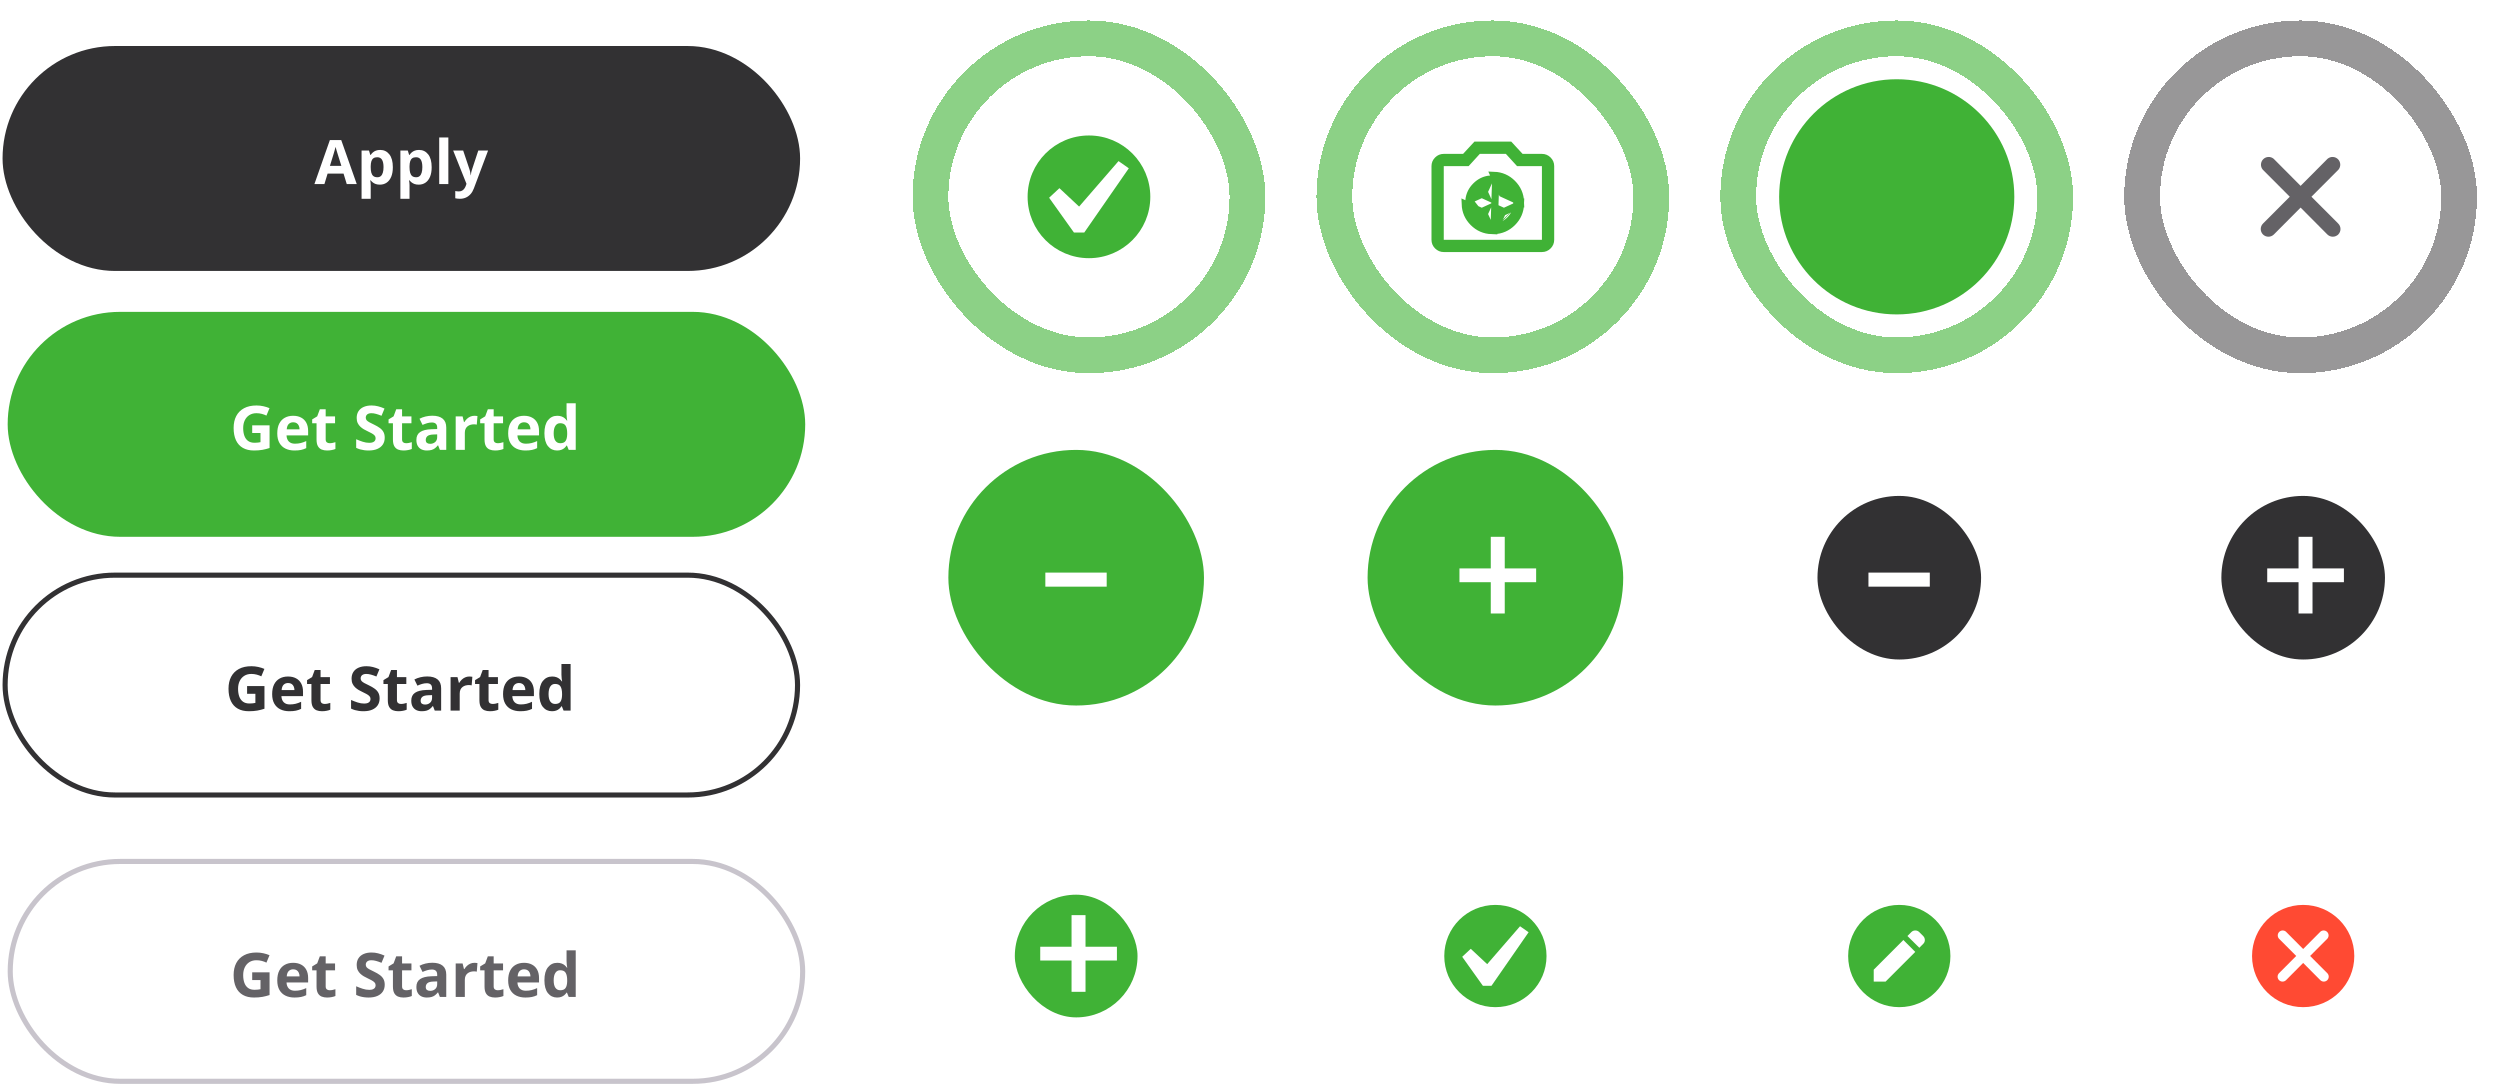 <svg width="489" height="212" viewBox="0 0 489 212" fill="none" xmlns="http://www.w3.org/2000/svg">
<g filter="url(#filter0_d_652_762)">
<rect x="185.5" y="9" width="55" height="55" rx="27.5" fill="white" shape-rendering="crispEdges"/>
<path d="M213 24.5C206.37 24.5 201 29.87 201 36.5C201 43.13 206.37 48.5 213 48.5C219.63 48.5 225 43.13 225 36.5C225 29.87 219.63 24.5 213 24.5ZM212.078 43.49H210.068L205.207 36.68L207.219 34.805L211.073 38.405L218.784 29.509L220.794 30.919L212.078 43.49Z" fill="#40B236"/>
<rect x="182" y="5.5" width="62" height="62" rx="31" stroke="#40B236" stroke-opacity="0.6" stroke-width="7" shape-rendering="crispEdges"/>
</g>
<rect x="185.5" y="162" width="50" height="50" rx="25" fill="white"/>
<rect x="198.5" y="175" width="24" height="24" rx="12" fill="#40B236"/>
<path d="M212.328 185.182H218.469V187.879H212.328V194H209.595V187.879H203.469V185.182H209.595V179H212.328V185.182Z" fill="white"/>
<rect x="267.5" y="162" width="50" height="50" rx="25" fill="white"/>
<path d="M292.5 177C286.975 177 282.5 181.475 282.5 187C282.5 192.525 286.975 197 292.5 197C298.025 197 302.5 192.525 302.5 187C302.5 181.475 298.025 177 292.5 177ZM291.731 192.825H290.056L286.006 187.15L287.682 185.588L290.894 188.588L297.32 181.174L298.995 182.349L291.731 192.825Z" fill="#40B236"/>
<rect x="346.5" y="162" width="50" height="50" rx="25" fill="white"/>
<path fill-rule="evenodd" clip-rule="evenodd" d="M371.5 197C377.023 197 381.5 192.523 381.5 187C381.5 181.477 377.023 177 371.5 177C365.977 177 361.5 181.477 361.5 187C361.5 192.523 365.977 197 371.5 197ZM373.093 183.082L375.419 185.384L376.198 184.603C376.408 184.393 376.509 184.14 376.499 183.843C376.49 183.546 376.381 183.292 376.171 183.082L375.405 182.315C375.196 182.105 374.938 182 374.633 182C374.327 182 374.069 182.105 373.859 182.315L373.093 183.082ZM368.825 192L374.625 186.192L372.3 183.863L366.5 189.671V192H368.825Z" fill="#40B236"/>
<rect x="425.5" y="162" width="50" height="50" rx="25" fill="white"/>
<path fill-rule="evenodd" clip-rule="evenodd" d="M450.5 197C456.023 197 460.5 192.523 460.5 187C460.5 181.477 456.023 177 450.5 177C444.977 177 440.5 181.477 440.5 187C440.5 192.523 444.977 197 450.5 197ZM455.221 190.356C455.4 190.537 455.5 190.782 455.5 191.037C455.5 191.292 455.4 191.536 455.221 191.718L455.217 191.722L455.213 191.726C455.032 191.901 454.789 192 454.536 192C454.283 192 454.041 191.901 453.86 191.726L453.853 191.719L450.5 188.35L447.141 191.726C446.959 191.901 446.717 192 446.464 192C446.211 192 445.968 191.901 445.787 191.726L445.783 191.722L445.779 191.718C445.6 191.536 445.5 191.292 445.5 191.037C445.5 190.782 445.6 190.537 445.779 190.356L445.781 190.354L449.142 186.987L445.763 183.602L445.747 183.582C445.595 183.396 445.518 183.161 445.53 182.921C445.541 182.681 445.641 182.454 445.811 182.284C445.981 182.114 446.208 182.013 446.448 182.001C446.688 181.989 446.924 182.068 447.109 182.22L447.129 182.237L450.5 185.624L453.871 182.237L453.891 182.22C454.076 182.068 454.312 181.989 454.552 182.001C454.793 182.013 455.02 182.114 455.189 182.284C455.359 182.454 455.459 182.681 455.471 182.921C455.482 183.161 455.405 183.396 455.253 183.582L455.237 183.602L451.858 186.987L455.221 190.356ZM454.217 182.616C454.274 182.569 454.341 182.537 454.413 182.522C454.341 182.537 454.274 182.569 454.217 182.616L450.5 186.351L450.5 186.351L454.217 182.616ZM446.174 182.646C446.252 182.568 446.356 182.521 446.465 182.514C446.355 182.521 446.252 182.568 446.174 182.646C446.094 182.726 446.047 182.833 446.042 182.946C446.036 183.059 446.073 183.17 446.144 183.258L449.867 186.987L446.144 190.716C446.06 190.802 446.013 190.917 446.013 191.037C446.013 191.157 446.06 191.272 446.144 191.358C446.23 191.441 446.345 191.487 446.464 191.487L446.464 191.487C446.345 191.487 446.23 191.441 446.144 191.358C446.06 191.272 446.013 191.157 446.013 191.037C446.013 190.917 446.06 190.802 446.144 190.716L449.867 186.987L446.144 183.257C446.073 183.17 446.036 183.059 446.042 182.946C446.047 182.833 446.095 182.726 446.174 182.646ZM454.217 191.358L450.5 187.623L450.5 187.623L454.217 191.358C454.303 191.441 454.417 191.487 454.536 191.487L454.536 191.487C454.417 191.487 454.302 191.441 454.217 191.358Z" fill="#FF4A33"/>
<rect x="355.5" y="97" width="32" height="32" rx="16" fill="#323133"/>
<path d="M365.469 114.75V112H377.469V114.75H365.469Z" fill="white"/>
<rect x="434.5" y="97" width="32" height="32" rx="16" fill="#323133"/>
<path d="M452.328 111.182H458.469V113.879H452.328V120H449.595V113.879H443.469V111.182H449.595V105H452.328V111.182Z" fill="white"/>
<g filter="url(#filter1_d_652_762)">
<rect x="264.5" y="9" width="55" height="55" rx="27.5" fill="white" shape-rendering="crispEdges"/>
<path d="M292.23 43.096C293.631 43.045 294.829 42.521 295.826 41.526C296.822 40.53 297.345 39.332 297.396 37.93L296.664 38.266M292.23 43.096L292.566 33.037M292.23 43.096L292.566 42.364M292.23 43.096L292.566 42.364M296.664 38.266C296.683 38.082 296.693 37.894 296.693 37.701V37.7C296.693 37.507 296.683 37.318 296.663 37.134M296.664 38.266C296.551 39.333 296.107 40.245 295.326 41.025C294.544 41.806 293.633 42.25 292.566 42.364M296.664 38.266L296.495 38.343L293.854 39.554M296.663 37.134L297.396 37.47C297.344 36.069 296.821 34.871 295.824 33.875C294.828 32.878 293.63 32.355 292.23 32.304L292.566 33.037M296.663 37.134L296.495 37.057L293.854 35.847L292.643 33.206L292.566 33.037M296.663 37.134C296.55 36.068 296.106 35.156 295.324 34.375C294.543 33.593 293.632 33.15 292.566 33.037M292.566 42.364L292.643 42.195L293.854 39.554M292.566 42.364C292.382 42.383 292.193 42.393 292 42.393H292C291.807 42.393 291.618 42.383 291.434 42.364M292.566 42.364L291.434 42.364M293.854 39.554L293.963 39.315L293.32 39.02L293.615 39.663L293.854 39.554ZM291.434 42.364L291.357 42.195L290.146 39.554M291.434 42.364L287.336 37.135M291.434 42.364C290.368 42.251 289.457 41.807 288.676 41.026C287.894 40.244 287.45 39.333 287.337 38.266M291.434 42.364L291.77 43.096C290.37 43.045 289.172 42.522 288.176 41.526C287.179 40.529 286.656 39.331 286.604 37.93L287.337 38.266M290.146 39.554L290.385 39.663L290.68 39.02L290.037 39.315L290.146 39.554ZM290.146 39.554L287.505 38.343L287.337 38.266M287.337 38.266C287.317 38.082 287.307 37.894 287.307 37.7V37.7C287.307 37.507 287.317 37.318 287.336 37.135M287.336 37.135L287.505 37.057L290.146 35.847M287.336 37.135C287.45 36.069 287.893 35.157 288.675 34.376C289.456 33.594 290.367 33.151 291.434 33.037L291.357 33.206L290.146 35.847M290.146 35.847L290.037 36.086L290.68 36.38L290.385 35.737L290.146 35.847ZM280.707 44.901V44.9V30.5C280.707 30.029 280.867 29.644 281.206 29.305C281.545 28.966 281.93 28.807 282.399 28.808H282.4H286.18H286.489L286.699 28.581L288.709 26.407H295.291L297.301 28.581L297.511 28.808H297.82H301.6C302.071 28.808 302.456 28.967 302.795 29.306C303.134 29.645 303.293 30.03 303.293 30.499V30.5V44.9C303.293 45.371 303.133 45.757 302.794 46.096C302.455 46.434 302.07 46.593 301.601 46.593H301.6H282.4C281.929 46.593 281.543 46.434 281.204 46.095C280.866 45.758 280.707 45.373 280.707 44.901ZM301.6 45.608H302.307V44.9V30.5V29.793H301.6H297.052L295.073 27.623L294.862 27.393H294.55H289.45H289.138L288.927 27.623L286.948 29.793H282.4H281.693V30.5V44.9V45.608H282.4H301.6Z" fill="#40B236" stroke="#40B236" stroke-width="1.415"/>
<rect x="261" y="5.5" width="62" height="62" rx="31" stroke="#40B236" stroke-opacity="0.6" stroke-width="7" shape-rendering="crispEdges"/>
</g>
<g filter="url(#filter2_d_652_762)">
<rect x="343.5" y="9" width="55" height="55" rx="27.5" fill="white" shape-rendering="crispEdges"/>
<circle cx="371" cy="36.5" r="23" fill="#40B236"/>
<rect x="340" y="5.5" width="62" height="62" rx="31" stroke="#40B236" stroke-opacity="0.6" stroke-width="7" shape-rendering="crispEdges"/>
</g>
<g filter="url(#filter3_d_652_762)">
<rect x="422.5" y="9" width="55" height="55" rx="27.5" fill="white" shape-rendering="crispEdges"/>
<path d="M457.08 42.016L457.078 42.015L451.553 36.48L457.078 30.944L457.092 30.93L457.105 30.915C457.279 30.702 457.368 30.431 457.354 30.156C457.341 29.881 457.226 29.621 457.032 29.426C456.837 29.231 456.577 29.115 456.302 29.101C456.027 29.088 455.756 29.177 455.544 29.353L455.528 29.365L455.514 29.379L450 34.921L444.486 29.379L444.472 29.365L444.456 29.353C444.244 29.177 443.973 29.088 443.698 29.101C443.423 29.115 443.163 29.231 442.968 29.426C442.774 29.621 442.659 29.881 442.646 30.156C442.632 30.431 442.721 30.702 442.895 30.915L442.908 30.93L442.922 30.944L448.447 36.48L442.922 42.015L442.922 42.015L442.92 42.016C442.715 42.224 442.6 42.505 442.6 42.798C442.6 43.09 442.715 43.371 442.92 43.579L442.92 43.579L442.927 43.585C443.135 43.787 443.413 43.9 443.704 43.9C443.994 43.9 444.272 43.787 444.481 43.585L444.481 43.585L444.486 43.58L450 38.038L455.514 43.58L455.514 43.58L455.519 43.585C455.728 43.787 456.006 43.9 456.296 43.9C456.587 43.9 456.865 43.787 457.073 43.585L457.074 43.585L457.08 43.579C457.285 43.371 457.4 43.09 457.4 42.798C457.4 42.505 457.285 42.224 457.08 42.016Z" fill="#646266" stroke="#646266" stroke-width="0.8"/>
<rect x="419" y="5.5" width="62" height="62" rx="31" stroke="#323133" stroke-opacity="0.5" stroke-width="7" shape-rendering="crispEdges"/>
</g>
<rect x="185.5" y="88" width="50" height="50" rx="25" fill="#40B236"/>
<path d="M204.469 114.75V112H216.469V114.75H204.469Z" fill="white"/>
<rect x="267.5" y="88" width="50" height="50" rx="25" fill="#40B236"/>
<path d="M294.328 111.182H300.469V113.879H294.328V120H291.595V113.879H285.469V111.182H291.595V105H294.328V111.182Z" fill="white"/>
<rect x="0.5" y="9" width="156" height="44" rx="22" fill="#323133"/>
<path d="M67.822 36L67.201 33.961H64.078L63.457 36H61.5L64.523 27.398H66.744L69.779 36H67.822ZM66.768 32.438L66.147 30.445C66.107 30.312 66.055 30.143 65.988 29.936C65.926 29.725 65.861 29.512 65.795 29.297C65.732 29.078 65.682 28.889 65.643 28.729C65.603 28.889 65.549 29.088 65.478 29.326C65.412 29.561 65.348 29.783 65.285 29.994C65.223 30.205 65.178 30.355 65.15 30.445L64.535 32.438H66.768ZM74.367 29.326C75.106 29.326 75.701 29.613 76.154 30.188C76.611 30.762 76.84 31.604 76.84 32.713C76.84 33.455 76.732 34.08 76.518 34.588C76.303 35.092 76.006 35.473 75.627 35.73C75.248 35.988 74.812 36.117 74.32 36.117C74.004 36.117 73.732 36.078 73.506 36C73.279 35.918 73.086 35.815 72.926 35.69C72.766 35.56 72.627 35.424 72.51 35.279H72.416C72.447 35.435 72.471 35.596 72.486 35.76C72.502 35.924 72.51 36.084 72.51 36.24V38.883H70.723V29.449H72.176L72.428 30.299H72.51C72.627 30.123 72.769 29.961 72.938 29.812C73.106 29.664 73.307 29.547 73.541 29.461C73.779 29.371 74.055 29.326 74.367 29.326ZM73.793 30.756C73.481 30.756 73.232 30.82 73.049 30.949C72.865 31.078 72.731 31.271 72.644 31.529C72.562 31.787 72.518 32.113 72.51 32.508V32.701C72.51 33.123 72.549 33.48 72.627 33.773C72.709 34.066 72.844 34.289 73.031 34.441C73.223 34.594 73.484 34.67 73.816 34.67C74.09 34.67 74.314 34.594 74.49 34.441C74.666 34.289 74.797 34.066 74.883 33.773C74.973 33.477 75.018 33.115 75.018 32.69C75.018 32.049 74.918 31.566 74.719 31.242C74.519 30.918 74.211 30.756 73.793 30.756ZM81.961 29.326C82.699 29.326 83.295 29.613 83.748 30.188C84.205 30.762 84.434 31.604 84.434 32.713C84.434 33.455 84.326 34.08 84.111 34.588C83.897 35.092 83.6 35.473 83.221 35.73C82.842 35.988 82.406 36.117 81.914 36.117C81.598 36.117 81.326 36.078 81.1 36C80.873 35.918 80.68 35.815 80.519 35.69C80.359 35.56 80.221 35.424 80.103 35.279H80.01C80.041 35.435 80.064 35.596 80.08 35.76C80.096 35.924 80.103 36.084 80.103 36.24V38.883H78.316V29.449H79.769L80.022 30.299H80.103C80.221 30.123 80.363 29.961 80.531 29.812C80.699 29.664 80.9 29.547 81.135 29.461C81.373 29.371 81.648 29.326 81.961 29.326ZM81.387 30.756C81.074 30.756 80.826 30.82 80.643 30.949C80.459 31.078 80.324 31.271 80.238 31.529C80.156 31.787 80.111 32.113 80.103 32.508V32.701C80.103 33.123 80.143 33.48 80.221 33.773C80.303 34.066 80.438 34.289 80.625 34.441C80.816 34.594 81.078 34.67 81.41 34.67C81.684 34.67 81.908 34.594 82.084 34.441C82.26 34.289 82.391 34.066 82.477 33.773C82.566 33.477 82.611 33.115 82.611 32.69C82.611 32.049 82.512 31.566 82.312 31.242C82.113 30.918 81.805 30.756 81.387 30.756ZM87.697 36H85.91V26.883H87.697V36ZM88.641 29.449H90.598L91.834 33.135C91.873 33.252 91.906 33.371 91.934 33.492C91.961 33.613 91.984 33.738 92.004 33.867C92.023 33.996 92.039 34.131 92.051 34.272H92.086C92.109 34.06 92.141 33.863 92.18 33.68C92.223 33.496 92.275 33.315 92.338 33.135L93.551 29.449H95.467L92.695 36.838C92.527 37.291 92.309 37.668 92.039 37.969C91.769 38.273 91.459 38.502 91.107 38.654C90.76 38.807 90.377 38.883 89.959 38.883C89.756 38.883 89.58 38.871 89.432 38.848C89.283 38.828 89.156 38.807 89.051 38.783V37.365C89.133 37.385 89.236 37.402 89.361 37.418C89.486 37.434 89.617 37.441 89.754 37.441C90.004 37.441 90.219 37.389 90.398 37.283C90.578 37.178 90.728 37.035 90.85 36.855C90.971 36.68 91.066 36.486 91.137 36.275L91.242 35.953L88.641 29.449Z" fill="white"/>
<rect x="1.5" y="61" width="156" height="44" rx="22" fill="#40B236"/>
<path d="M49.33 83.189H52.728V87.631C52.279 87.779 51.812 87.898 51.328 87.988C50.844 88.074 50.295 88.117 49.682 88.117C48.83 88.117 48.107 87.949 47.514 87.613C46.92 87.277 46.469 86.781 46.16 86.125C45.852 85.469 45.697 84.662 45.697 83.705C45.697 82.807 45.869 82.029 46.213 81.373C46.56 80.717 47.066 80.209 47.73 79.85C48.398 79.49 49.213 79.311 50.174 79.311C50.627 79.311 51.074 79.359 51.516 79.457C51.957 79.555 52.357 79.682 52.717 79.838L52.113 81.291C51.852 81.158 51.553 81.047 51.217 80.957C50.881 80.867 50.529 80.822 50.162 80.822C49.635 80.822 49.176 80.943 48.785 81.186C48.398 81.428 48.098 81.768 47.883 82.205C47.672 82.639 47.566 83.15 47.566 83.74C47.566 84.299 47.643 84.795 47.795 85.228C47.947 85.658 48.188 85.996 48.516 86.242C48.844 86.484 49.272 86.606 49.799 86.606C50.057 86.606 50.273 86.594 50.449 86.57C50.629 86.543 50.797 86.516 50.953 86.488V84.701H49.33V83.189ZM57.334 81.326C57.94 81.326 58.461 81.443 58.898 81.678C59.336 81.908 59.674 82.244 59.912 82.686C60.15 83.127 60.27 83.666 60.27 84.303V85.17H56.045C56.065 85.674 56.215 86.07 56.496 86.359C56.781 86.644 57.176 86.787 57.68 86.787C58.098 86.787 58.48 86.744 58.828 86.658C59.176 86.572 59.533 86.443 59.9 86.272V87.654C59.576 87.814 59.236 87.932 58.881 88.006C58.529 88.08 58.102 88.117 57.598 88.117C56.941 88.117 56.359 87.996 55.852 87.754C55.348 87.512 54.951 87.143 54.662 86.647C54.377 86.15 54.234 85.525 54.234 84.772C54.234 84.006 54.363 83.369 54.621 82.861C54.883 82.35 55.246 81.967 55.711 81.713C56.176 81.455 56.717 81.326 57.334 81.326ZM57.346 82.598C56.998 82.598 56.709 82.709 56.478 82.932C56.252 83.154 56.121 83.504 56.086 83.981H58.594C58.59 83.715 58.541 83.478 58.447 83.272C58.357 83.064 58.221 82.9 58.037 82.779C57.857 82.658 57.627 82.598 57.346 82.598ZM64.482 86.693C64.678 86.693 64.867 86.674 65.051 86.635C65.238 86.596 65.424 86.547 65.607 86.488V87.818C65.416 87.904 65.178 87.975 64.893 88.029C64.611 88.088 64.303 88.117 63.967 88.117C63.576 88.117 63.225 88.055 62.912 87.93C62.603 87.801 62.359 87.58 62.18 87.268C62.004 86.951 61.916 86.512 61.916 85.949V82.791H61.06V82.035L62.045 81.438L62.56 80.055H63.703V81.449H65.537V82.791H63.703V85.949C63.703 86.199 63.773 86.387 63.914 86.512C64.059 86.633 64.248 86.693 64.482 86.693ZM75.252 85.621C75.252 86.129 75.129 86.57 74.883 86.945C74.637 87.32 74.277 87.609 73.805 87.812C73.336 88.016 72.766 88.117 72.094 88.117C71.797 88.117 71.506 88.098 71.221 88.059C70.939 88.019 70.668 87.963 70.406 87.889C70.148 87.811 69.902 87.715 69.668 87.602V85.914C70.074 86.094 70.496 86.256 70.934 86.4C71.371 86.545 71.805 86.617 72.234 86.617C72.531 86.617 72.769 86.578 72.949 86.5C73.133 86.422 73.266 86.314 73.348 86.178C73.43 86.041 73.471 85.885 73.471 85.709C73.471 85.494 73.398 85.311 73.254 85.158C73.109 85.006 72.91 84.863 72.656 84.731C72.406 84.598 72.123 84.455 71.807 84.303C71.607 84.209 71.391 84.096 71.156 83.963C70.922 83.826 70.699 83.66 70.488 83.465C70.277 83.269 70.103 83.033 69.967 82.756C69.834 82.475 69.768 82.139 69.768 81.748C69.768 81.236 69.885 80.799 70.119 80.436C70.353 80.072 70.688 79.795 71.121 79.603C71.559 79.408 72.074 79.311 72.668 79.311C73.113 79.311 73.537 79.363 73.939 79.469C74.346 79.57 74.769 79.719 75.211 79.914L74.625 81.326C74.231 81.166 73.877 81.043 73.564 80.957C73.252 80.867 72.934 80.822 72.609 80.822C72.383 80.822 72.189 80.859 72.029 80.934C71.869 81.004 71.748 81.106 71.666 81.238C71.584 81.367 71.543 81.518 71.543 81.689C71.543 81.893 71.602 82.064 71.719 82.205C71.84 82.342 72.019 82.475 72.258 82.603C72.5 82.732 72.801 82.883 73.16 83.055C73.598 83.262 73.971 83.478 74.279 83.705C74.592 83.928 74.832 84.191 75 84.496C75.168 84.797 75.252 85.172 75.252 85.621ZM79.424 86.693C79.619 86.693 79.809 86.674 79.992 86.635C80.18 86.596 80.365 86.547 80.549 86.488V87.818C80.357 87.904 80.119 87.975 79.834 88.029C79.553 88.088 79.244 88.117 78.908 88.117C78.518 88.117 78.166 88.055 77.853 87.93C77.545 87.801 77.301 87.58 77.121 87.268C76.945 86.951 76.857 86.512 76.857 85.949V82.791H76.002V82.035L76.986 81.438L77.502 80.055H78.644V81.449H80.478V82.791H78.644V85.949C78.644 86.199 78.715 86.387 78.856 86.512C79 86.633 79.189 86.693 79.424 86.693ZM84.562 81.314C85.441 81.314 86.115 81.506 86.584 81.889C87.053 82.272 87.287 82.853 87.287 83.635V88H86.039L85.693 87.109H85.647C85.459 87.344 85.268 87.535 85.072 87.684C84.877 87.832 84.652 87.941 84.398 88.012C84.144 88.082 83.836 88.117 83.473 88.117C83.086 88.117 82.738 88.043 82.43 87.894C82.125 87.746 81.885 87.519 81.709 87.215C81.533 86.906 81.445 86.516 81.445 86.043C81.445 85.348 81.689 84.836 82.178 84.508C82.666 84.176 83.398 83.992 84.375 83.957L85.512 83.922V83.635C85.512 83.291 85.422 83.039 85.242 82.879C85.062 82.719 84.812 82.639 84.492 82.639C84.176 82.639 83.865 82.684 83.561 82.773C83.256 82.863 82.951 82.977 82.647 83.113L82.055 81.906C82.402 81.723 82.791 81.578 83.221 81.473C83.654 81.367 84.102 81.314 84.562 81.314ZM85.512 84.965L84.82 84.988C84.242 85.004 83.84 85.107 83.613 85.299C83.391 85.49 83.279 85.742 83.279 86.055C83.279 86.328 83.359 86.523 83.519 86.641C83.68 86.754 83.889 86.811 84.147 86.811C84.529 86.811 84.852 86.697 85.113 86.471C85.379 86.244 85.512 85.922 85.512 85.504V84.965ZM92.789 81.326C92.879 81.326 92.982 81.332 93.1 81.344C93.221 81.352 93.318 81.363 93.393 81.379L93.258 83.055C93.199 83.035 93.115 83.022 93.006 83.014C92.9 83.002 92.809 82.996 92.731 82.996C92.5 82.996 92.275 83.025 92.057 83.084C91.842 83.143 91.648 83.238 91.477 83.371C91.305 83.5 91.168 83.672 91.066 83.887C90.969 84.098 90.92 84.357 90.92 84.666V88H89.133V81.449H90.486L90.75 82.551H90.838C90.967 82.328 91.127 82.125 91.318 81.941C91.514 81.754 91.734 81.606 91.981 81.496C92.231 81.383 92.5 81.326 92.789 81.326ZM97.342 86.693C97.537 86.693 97.727 86.674 97.91 86.635C98.098 86.596 98.283 86.547 98.467 86.488V87.818C98.275 87.904 98.037 87.975 97.752 88.029C97.471 88.088 97.162 88.117 96.826 88.117C96.436 88.117 96.084 88.055 95.772 87.93C95.463 87.801 95.219 87.58 95.039 87.268C94.863 86.951 94.775 86.512 94.775 85.949V82.791H93.92V82.035L94.904 81.438L95.42 80.055H96.562V81.449H98.397V82.791H96.562V85.949C96.562 86.199 96.633 86.387 96.773 86.512C96.918 86.633 97.107 86.693 97.342 86.693ZM102.498 81.326C103.104 81.326 103.625 81.443 104.062 81.678C104.5 81.908 104.838 82.244 105.076 82.686C105.314 83.127 105.434 83.666 105.434 84.303V85.17H101.209C101.229 85.674 101.379 86.07 101.66 86.359C101.945 86.644 102.34 86.787 102.844 86.787C103.262 86.787 103.645 86.744 103.992 86.658C104.34 86.572 104.697 86.443 105.064 86.272V87.654C104.74 87.814 104.4 87.932 104.045 88.006C103.693 88.08 103.266 88.117 102.762 88.117C102.105 88.117 101.523 87.996 101.016 87.754C100.512 87.512 100.115 87.143 99.826 86.647C99.541 86.15 99.398 85.525 99.398 84.772C99.398 84.006 99.527 83.369 99.785 82.861C100.047 82.35 100.41 81.967 100.875 81.713C101.34 81.455 101.881 81.326 102.498 81.326ZM102.51 82.598C102.162 82.598 101.873 82.709 101.643 82.932C101.416 83.154 101.285 83.504 101.25 83.981H103.758C103.754 83.715 103.705 83.478 103.611 83.272C103.521 83.064 103.385 82.9 103.201 82.779C103.021 82.658 102.791 82.598 102.51 82.598ZM108.961 88.117C108.23 88.117 107.635 87.832 107.174 87.262C106.717 86.688 106.488 85.846 106.488 84.736C106.488 83.615 106.721 82.768 107.186 82.193C107.65 81.615 108.258 81.326 109.008 81.326C109.32 81.326 109.596 81.369 109.834 81.455C110.072 81.541 110.277 81.656 110.449 81.801C110.625 81.945 110.773 82.107 110.895 82.287H110.953C110.93 82.162 110.9 81.978 110.865 81.736C110.834 81.49 110.818 81.238 110.818 80.981V78.883H112.611V88H111.24L110.895 87.15H110.818C110.705 87.33 110.562 87.494 110.391 87.643C110.223 87.787 110.021 87.902 109.787 87.988C109.553 88.074 109.277 88.117 108.961 88.117ZM109.588 86.693C110.076 86.693 110.42 86.549 110.619 86.26C110.822 85.967 110.93 85.527 110.941 84.941V84.748C110.941 84.111 110.844 83.625 110.648 83.289C110.453 82.949 110.09 82.779 109.559 82.779C109.164 82.779 108.855 82.949 108.633 83.289C108.41 83.629 108.299 84.119 108.299 84.76C108.299 85.4 108.41 85.883 108.633 86.207C108.859 86.531 109.178 86.693 109.588 86.693Z" fill="white"/>
<rect x="1" y="112.5" width="155" height="43" rx="21.5" fill="white"/>
<path d="M48.33 134.189H51.728V138.631C51.279 138.779 50.812 138.898 50.328 138.988C49.844 139.074 49.295 139.117 48.682 139.117C47.83 139.117 47.107 138.949 46.514 138.613C45.92 138.277 45.469 137.781 45.16 137.125C44.852 136.469 44.697 135.662 44.697 134.705C44.697 133.807 44.869 133.029 45.213 132.373C45.56 131.717 46.066 131.209 46.73 130.85C47.398 130.49 48.213 130.311 49.174 130.311C49.627 130.311 50.074 130.359 50.516 130.457C50.957 130.555 51.357 130.682 51.717 130.838L51.113 132.291C50.852 132.158 50.553 132.047 50.217 131.957C49.881 131.867 49.529 131.822 49.162 131.822C48.635 131.822 48.176 131.943 47.785 132.186C47.398 132.428 47.098 132.768 46.883 133.205C46.672 133.639 46.566 134.15 46.566 134.74C46.566 135.299 46.643 135.795 46.795 136.229C46.947 136.658 47.188 136.996 47.516 137.242C47.844 137.484 48.272 137.605 48.799 137.605C49.057 137.605 49.273 137.594 49.449 137.57C49.629 137.543 49.797 137.516 49.953 137.488V135.701H48.33V134.189ZM56.334 132.326C56.94 132.326 57.461 132.443 57.898 132.678C58.336 132.908 58.674 133.244 58.912 133.686C59.15 134.127 59.27 134.666 59.27 135.303V136.17H55.045C55.065 136.674 55.215 137.07 55.496 137.359C55.781 137.645 56.176 137.787 56.68 137.787C57.098 137.787 57.48 137.744 57.828 137.658C58.176 137.572 58.533 137.443 58.9 137.271V138.654C58.576 138.814 58.236 138.932 57.881 139.006C57.529 139.08 57.102 139.117 56.598 139.117C55.941 139.117 55.359 138.996 54.852 138.754C54.348 138.512 53.951 138.143 53.662 137.646C53.377 137.15 53.234 136.525 53.234 135.771C53.234 135.006 53.363 134.369 53.621 133.861C53.883 133.35 54.246 132.967 54.711 132.713C55.176 132.455 55.717 132.326 56.334 132.326ZM56.346 133.598C55.998 133.598 55.709 133.709 55.478 133.932C55.252 134.154 55.121 134.504 55.086 134.98H57.594C57.59 134.715 57.541 134.479 57.447 134.271C57.357 134.064 57.221 133.9 57.037 133.779C56.857 133.658 56.627 133.598 56.346 133.598ZM63.482 137.693C63.678 137.693 63.867 137.674 64.051 137.635C64.238 137.596 64.424 137.547 64.607 137.488V138.818C64.416 138.904 64.178 138.975 63.893 139.029C63.611 139.088 63.303 139.117 62.967 139.117C62.576 139.117 62.225 139.055 61.912 138.93C61.603 138.801 61.359 138.58 61.18 138.268C61.004 137.951 60.916 137.512 60.916 136.949V133.791H60.06V133.035L61.045 132.438L61.56 131.055H62.703V132.449H64.537V133.791H62.703V136.949C62.703 137.199 62.773 137.387 62.914 137.512C63.059 137.633 63.248 137.693 63.482 137.693ZM74.252 136.621C74.252 137.129 74.129 137.57 73.883 137.945C73.637 138.32 73.277 138.609 72.805 138.812C72.336 139.016 71.766 139.117 71.094 139.117C70.797 139.117 70.506 139.098 70.221 139.059C69.939 139.02 69.668 138.963 69.406 138.889C69.148 138.811 68.902 138.715 68.668 138.602V136.914C69.074 137.094 69.496 137.256 69.934 137.4C70.371 137.545 70.805 137.617 71.234 137.617C71.531 137.617 71.769 137.578 71.949 137.5C72.133 137.422 72.266 137.314 72.348 137.178C72.43 137.041 72.471 136.885 72.471 136.709C72.471 136.494 72.398 136.311 72.254 136.158C72.109 136.006 71.91 135.863 71.656 135.73C71.406 135.598 71.123 135.455 70.807 135.303C70.607 135.209 70.391 135.096 70.156 134.963C69.922 134.826 69.699 134.66 69.488 134.465C69.277 134.27 69.103 134.033 68.967 133.756C68.834 133.475 68.768 133.139 68.768 132.748C68.768 132.236 68.885 131.799 69.119 131.436C69.353 131.072 69.688 130.795 70.121 130.604C70.559 130.408 71.074 130.311 71.668 130.311C72.113 130.311 72.537 130.363 72.939 130.469C73.346 130.57 73.769 130.719 74.211 130.914L73.625 132.326C73.231 132.166 72.877 132.043 72.564 131.957C72.252 131.867 71.934 131.822 71.609 131.822C71.383 131.822 71.189 131.859 71.029 131.934C70.869 132.004 70.748 132.105 70.666 132.238C70.584 132.367 70.543 132.518 70.543 132.689C70.543 132.893 70.602 133.064 70.719 133.205C70.84 133.342 71.019 133.475 71.258 133.604C71.5 133.732 71.801 133.883 72.16 134.055C72.598 134.262 72.971 134.479 73.279 134.705C73.592 134.928 73.832 135.191 74 135.496C74.168 135.797 74.252 136.172 74.252 136.621ZM78.424 137.693C78.619 137.693 78.809 137.674 78.992 137.635C79.18 137.596 79.365 137.547 79.549 137.488V138.818C79.357 138.904 79.119 138.975 78.834 139.029C78.553 139.088 78.244 139.117 77.908 139.117C77.518 139.117 77.166 139.055 76.853 138.93C76.545 138.801 76.301 138.58 76.121 138.268C75.945 137.951 75.857 137.512 75.857 136.949V133.791H75.002V133.035L75.986 132.438L76.502 131.055H77.644V132.449H79.478V133.791H77.644V136.949C77.644 137.199 77.715 137.387 77.856 137.512C78 137.633 78.189 137.693 78.424 137.693ZM83.562 132.314C84.441 132.314 85.115 132.506 85.584 132.889C86.053 133.271 86.287 133.854 86.287 134.635V139H85.039L84.693 138.109H84.647C84.459 138.344 84.268 138.535 84.072 138.684C83.877 138.832 83.652 138.941 83.398 139.012C83.144 139.082 82.836 139.117 82.473 139.117C82.086 139.117 81.738 139.043 81.43 138.895C81.125 138.746 80.885 138.52 80.709 138.215C80.533 137.906 80.445 137.516 80.445 137.043C80.445 136.348 80.689 135.836 81.178 135.508C81.666 135.176 82.398 134.992 83.375 134.957L84.512 134.922V134.635C84.512 134.291 84.422 134.039 84.242 133.879C84.062 133.719 83.812 133.639 83.492 133.639C83.176 133.639 82.865 133.684 82.561 133.773C82.256 133.863 81.951 133.977 81.647 134.113L81.055 132.906C81.402 132.723 81.791 132.578 82.221 132.473C82.654 132.367 83.102 132.314 83.562 132.314ZM84.512 135.965L83.82 135.988C83.242 136.004 82.84 136.107 82.613 136.299C82.391 136.49 82.279 136.742 82.279 137.055C82.279 137.328 82.359 137.523 82.519 137.641C82.68 137.754 82.889 137.811 83.147 137.811C83.529 137.811 83.852 137.697 84.113 137.471C84.379 137.244 84.512 136.922 84.512 136.504V135.965ZM91.789 132.326C91.879 132.326 91.982 132.332 92.1 132.344C92.221 132.352 92.318 132.363 92.393 132.379L92.258 134.055C92.199 134.035 92.115 134.021 92.006 134.014C91.9 134.002 91.809 133.996 91.731 133.996C91.5 133.996 91.275 134.025 91.057 134.084C90.842 134.143 90.648 134.238 90.477 134.371C90.305 134.5 90.168 134.672 90.066 134.887C89.969 135.098 89.92 135.357 89.92 135.666V139H88.133V132.449H89.486L89.75 133.551H89.838C89.967 133.328 90.127 133.125 90.318 132.941C90.514 132.754 90.734 132.605 90.981 132.496C91.231 132.383 91.5 132.326 91.789 132.326ZM96.342 137.693C96.537 137.693 96.727 137.674 96.91 137.635C97.098 137.596 97.283 137.547 97.467 137.488V138.818C97.275 138.904 97.037 138.975 96.752 139.029C96.471 139.088 96.162 139.117 95.826 139.117C95.436 139.117 95.084 139.055 94.772 138.93C94.463 138.801 94.219 138.58 94.039 138.268C93.863 137.951 93.775 137.512 93.775 136.949V133.791H92.92V133.035L93.904 132.438L94.42 131.055H95.562V132.449H97.397V133.791H95.562V136.949C95.562 137.199 95.633 137.387 95.773 137.512C95.918 137.633 96.107 137.693 96.342 137.693ZM101.498 132.326C102.104 132.326 102.625 132.443 103.062 132.678C103.5 132.908 103.838 133.244 104.076 133.686C104.314 134.127 104.434 134.666 104.434 135.303V136.17H100.209C100.229 136.674 100.379 137.07 100.66 137.359C100.945 137.645 101.34 137.787 101.844 137.787C102.262 137.787 102.645 137.744 102.992 137.658C103.34 137.572 103.697 137.443 104.064 137.271V138.654C103.74 138.814 103.4 138.932 103.045 139.006C102.693 139.08 102.266 139.117 101.762 139.117C101.105 139.117 100.523 138.996 100.016 138.754C99.512 138.512 99.115 138.143 98.826 137.646C98.541 137.15 98.398 136.525 98.398 135.771C98.398 135.006 98.527 134.369 98.785 133.861C99.047 133.35 99.41 132.967 99.875 132.713C100.34 132.455 100.881 132.326 101.498 132.326ZM101.51 133.598C101.162 133.598 100.873 133.709 100.643 133.932C100.416 134.154 100.285 134.504 100.25 134.98H102.758C102.754 134.715 102.705 134.479 102.611 134.271C102.521 134.064 102.385 133.9 102.201 133.779C102.021 133.658 101.791 133.598 101.51 133.598ZM107.961 139.117C107.23 139.117 106.635 138.832 106.174 138.262C105.717 137.688 105.488 136.846 105.488 135.736C105.488 134.615 105.721 133.768 106.186 133.193C106.65 132.615 107.258 132.326 108.008 132.326C108.32 132.326 108.596 132.369 108.834 132.455C109.072 132.541 109.277 132.656 109.449 132.801C109.625 132.945 109.773 133.107 109.895 133.287H109.953C109.93 133.162 109.9 132.979 109.865 132.736C109.834 132.49 109.818 132.238 109.818 131.98V129.883H111.611V139H110.24L109.895 138.15H109.818C109.705 138.33 109.562 138.494 109.391 138.643C109.223 138.787 109.021 138.902 108.787 138.988C108.553 139.074 108.277 139.117 107.961 139.117ZM108.588 137.693C109.076 137.693 109.42 137.549 109.619 137.26C109.822 136.967 109.93 136.527 109.941 135.941V135.748C109.941 135.111 109.844 134.625 109.648 134.289C109.453 133.949 109.09 133.779 108.559 133.779C108.164 133.779 107.855 133.949 107.633 134.289C107.41 134.629 107.299 135.119 107.299 135.76C107.299 136.4 107.41 136.883 107.633 137.207C107.859 137.531 108.178 137.693 108.588 137.693Z" fill="#323133"/>
<rect x="1" y="112.5" width="155" height="43" rx="21.5" stroke="#323133"/>
<rect x="2" y="168.5" width="155" height="43" rx="21.5" fill="white"/>
<path d="M49.33 190.189H52.728V194.631C52.279 194.779 51.812 194.898 51.328 194.988C50.844 195.074 50.295 195.117 49.682 195.117C48.83 195.117 48.107 194.949 47.514 194.613C46.92 194.277 46.469 193.781 46.16 193.125C45.852 192.469 45.697 191.662 45.697 190.705C45.697 189.807 45.869 189.029 46.213 188.373C46.56 187.717 47.066 187.209 47.73 186.85C48.398 186.49 49.213 186.311 50.174 186.311C50.627 186.311 51.074 186.359 51.516 186.457C51.957 186.555 52.357 186.682 52.717 186.838L52.113 188.291C51.852 188.158 51.553 188.047 51.217 187.957C50.881 187.867 50.529 187.822 50.162 187.822C49.635 187.822 49.176 187.943 48.785 188.186C48.398 188.428 48.098 188.768 47.883 189.205C47.672 189.639 47.566 190.15 47.566 190.74C47.566 191.299 47.643 191.795 47.795 192.229C47.947 192.658 48.188 192.996 48.516 193.242C48.844 193.484 49.272 193.605 49.799 193.605C50.057 193.605 50.273 193.594 50.449 193.57C50.629 193.543 50.797 193.516 50.953 193.488V191.701H49.33V190.189ZM57.334 188.326C57.94 188.326 58.461 188.443 58.898 188.678C59.336 188.908 59.674 189.244 59.912 189.686C60.15 190.127 60.27 190.666 60.27 191.303V192.17H56.045C56.065 192.674 56.215 193.07 56.496 193.359C56.781 193.645 57.176 193.787 57.68 193.787C58.098 193.787 58.48 193.744 58.828 193.658C59.176 193.572 59.533 193.443 59.9 193.271V194.654C59.576 194.814 59.236 194.932 58.881 195.006C58.529 195.08 58.102 195.117 57.598 195.117C56.941 195.117 56.359 194.996 55.852 194.754C55.348 194.512 54.951 194.143 54.662 193.646C54.377 193.15 54.234 192.525 54.234 191.771C54.234 191.006 54.363 190.369 54.621 189.861C54.883 189.35 55.246 188.967 55.711 188.713C56.176 188.455 56.717 188.326 57.334 188.326ZM57.346 189.598C56.998 189.598 56.709 189.709 56.478 189.932C56.252 190.154 56.121 190.504 56.086 190.98H58.594C58.59 190.715 58.541 190.479 58.447 190.271C58.357 190.064 58.221 189.9 58.037 189.779C57.857 189.658 57.627 189.598 57.346 189.598ZM64.482 193.693C64.678 193.693 64.867 193.674 65.051 193.635C65.238 193.596 65.424 193.547 65.607 193.488V194.818C65.416 194.904 65.178 194.975 64.893 195.029C64.611 195.088 64.303 195.117 63.967 195.117C63.576 195.117 63.225 195.055 62.912 194.93C62.603 194.801 62.359 194.58 62.18 194.268C62.004 193.951 61.916 193.512 61.916 192.949V189.791H61.06V189.035L62.045 188.438L62.56 187.055H63.703V188.449H65.537V189.791H63.703V192.949C63.703 193.199 63.773 193.387 63.914 193.512C64.059 193.633 64.248 193.693 64.482 193.693ZM75.252 192.621C75.252 193.129 75.129 193.57 74.883 193.945C74.637 194.32 74.277 194.609 73.805 194.812C73.336 195.016 72.766 195.117 72.094 195.117C71.797 195.117 71.506 195.098 71.221 195.059C70.939 195.02 70.668 194.963 70.406 194.889C70.148 194.811 69.902 194.715 69.668 194.602V192.914C70.074 193.094 70.496 193.256 70.934 193.4C71.371 193.545 71.805 193.617 72.234 193.617C72.531 193.617 72.769 193.578 72.949 193.5C73.133 193.422 73.266 193.314 73.348 193.178C73.43 193.041 73.471 192.885 73.471 192.709C73.471 192.494 73.398 192.311 73.254 192.158C73.109 192.006 72.91 191.863 72.656 191.73C72.406 191.598 72.123 191.455 71.807 191.303C71.607 191.209 71.391 191.096 71.156 190.963C70.922 190.826 70.699 190.66 70.488 190.465C70.277 190.27 70.103 190.033 69.967 189.756C69.834 189.475 69.768 189.139 69.768 188.748C69.768 188.236 69.885 187.799 70.119 187.436C70.353 187.072 70.688 186.795 71.121 186.604C71.559 186.408 72.074 186.311 72.668 186.311C73.113 186.311 73.537 186.363 73.939 186.469C74.346 186.57 74.769 186.719 75.211 186.914L74.625 188.326C74.231 188.166 73.877 188.043 73.564 187.957C73.252 187.867 72.934 187.822 72.609 187.822C72.383 187.822 72.189 187.859 72.029 187.934C71.869 188.004 71.748 188.105 71.666 188.238C71.584 188.367 71.543 188.518 71.543 188.689C71.543 188.893 71.602 189.064 71.719 189.205C71.84 189.342 72.019 189.475 72.258 189.604C72.5 189.732 72.801 189.883 73.16 190.055C73.598 190.262 73.971 190.479 74.279 190.705C74.592 190.928 74.832 191.191 75 191.496C75.168 191.797 75.252 192.172 75.252 192.621ZM79.424 193.693C79.619 193.693 79.809 193.674 79.992 193.635C80.18 193.596 80.365 193.547 80.549 193.488V194.818C80.357 194.904 80.119 194.975 79.834 195.029C79.553 195.088 79.244 195.117 78.908 195.117C78.518 195.117 78.166 195.055 77.853 194.93C77.545 194.801 77.301 194.58 77.121 194.268C76.945 193.951 76.857 193.512 76.857 192.949V189.791H76.002V189.035L76.986 188.438L77.502 187.055H78.644V188.449H80.478V189.791H78.644V192.949C78.644 193.199 78.715 193.387 78.856 193.512C79 193.633 79.189 193.693 79.424 193.693ZM84.562 188.314C85.441 188.314 86.115 188.506 86.584 188.889C87.053 189.271 87.287 189.854 87.287 190.635V195H86.039L85.693 194.109H85.647C85.459 194.344 85.268 194.535 85.072 194.684C84.877 194.832 84.652 194.941 84.398 195.012C84.144 195.082 83.836 195.117 83.473 195.117C83.086 195.117 82.738 195.043 82.43 194.895C82.125 194.746 81.885 194.52 81.709 194.215C81.533 193.906 81.445 193.516 81.445 193.043C81.445 192.348 81.689 191.836 82.178 191.508C82.666 191.176 83.398 190.992 84.375 190.957L85.512 190.922V190.635C85.512 190.291 85.422 190.039 85.242 189.879C85.062 189.719 84.812 189.639 84.492 189.639C84.176 189.639 83.865 189.684 83.561 189.773C83.256 189.863 82.951 189.977 82.647 190.113L82.055 188.906C82.402 188.723 82.791 188.578 83.221 188.473C83.654 188.367 84.102 188.314 84.562 188.314ZM85.512 191.965L84.82 191.988C84.242 192.004 83.84 192.107 83.613 192.299C83.391 192.49 83.279 192.742 83.279 193.055C83.279 193.328 83.359 193.523 83.519 193.641C83.68 193.754 83.889 193.811 84.147 193.811C84.529 193.811 84.852 193.697 85.113 193.471C85.379 193.244 85.512 192.922 85.512 192.504V191.965ZM92.789 188.326C92.879 188.326 92.982 188.332 93.1 188.344C93.221 188.352 93.318 188.363 93.393 188.379L93.258 190.055C93.199 190.035 93.115 190.021 93.006 190.014C92.9 190.002 92.809 189.996 92.731 189.996C92.5 189.996 92.275 190.025 92.057 190.084C91.842 190.143 91.648 190.238 91.477 190.371C91.305 190.5 91.168 190.672 91.066 190.887C90.969 191.098 90.92 191.357 90.92 191.666V195H89.133V188.449H90.486L90.75 189.551H90.838C90.967 189.328 91.127 189.125 91.318 188.941C91.514 188.754 91.734 188.605 91.981 188.496C92.231 188.383 92.5 188.326 92.789 188.326ZM97.342 193.693C97.537 193.693 97.727 193.674 97.91 193.635C98.098 193.596 98.283 193.547 98.467 193.488V194.818C98.275 194.904 98.037 194.975 97.752 195.029C97.471 195.088 97.162 195.117 96.826 195.117C96.436 195.117 96.084 195.055 95.772 194.93C95.463 194.801 95.219 194.58 95.039 194.268C94.863 193.951 94.775 193.512 94.775 192.949V189.791H93.92V189.035L94.904 188.438L95.42 187.055H96.562V188.449H98.397V189.791H96.562V192.949C96.562 193.199 96.633 193.387 96.773 193.512C96.918 193.633 97.107 193.693 97.342 193.693ZM102.498 188.326C103.104 188.326 103.625 188.443 104.062 188.678C104.5 188.908 104.838 189.244 105.076 189.686C105.314 190.127 105.434 190.666 105.434 191.303V192.17H101.209C101.229 192.674 101.379 193.07 101.66 193.359C101.945 193.645 102.34 193.787 102.844 193.787C103.262 193.787 103.645 193.744 103.992 193.658C104.34 193.572 104.697 193.443 105.064 193.271V194.654C104.74 194.814 104.4 194.932 104.045 195.006C103.693 195.08 103.266 195.117 102.762 195.117C102.105 195.117 101.523 194.996 101.016 194.754C100.512 194.512 100.115 194.143 99.826 193.646C99.541 193.15 99.398 192.525 99.398 191.771C99.398 191.006 99.527 190.369 99.785 189.861C100.047 189.35 100.41 188.967 100.875 188.713C101.34 188.455 101.881 188.326 102.498 188.326ZM102.51 189.598C102.162 189.598 101.873 189.709 101.643 189.932C101.416 190.154 101.285 190.504 101.25 190.98H103.758C103.754 190.715 103.705 190.479 103.611 190.271C103.521 190.064 103.385 189.9 103.201 189.779C103.021 189.658 102.791 189.598 102.51 189.598ZM108.961 195.117C108.23 195.117 107.635 194.832 107.174 194.262C106.717 193.688 106.488 192.846 106.488 191.736C106.488 190.615 106.721 189.768 107.186 189.193C107.65 188.615 108.258 188.326 109.008 188.326C109.32 188.326 109.596 188.369 109.834 188.455C110.072 188.541 110.277 188.656 110.449 188.801C110.625 188.945 110.773 189.107 110.895 189.287H110.953C110.93 189.162 110.9 188.979 110.865 188.736C110.834 188.49 110.818 188.238 110.818 187.98V185.883H112.611V195H111.24L110.895 194.15H110.818C110.705 194.33 110.562 194.494 110.391 194.643C110.223 194.787 110.021 194.902 109.787 194.988C109.553 195.074 109.277 195.117 108.961 195.117ZM109.588 193.693C110.076 193.693 110.42 193.549 110.619 193.26C110.822 192.967 110.93 192.527 110.941 191.941V191.748C110.941 191.111 110.844 190.625 110.648 190.289C110.453 189.949 110.09 189.779 109.559 189.779C109.164 189.779 108.855 189.949 108.633 190.289C108.41 190.629 108.299 191.119 108.299 191.76C108.299 192.4 108.41 192.883 108.633 193.207C108.859 193.531 109.178 193.693 109.588 193.693Z" fill="#646266"/>
<rect x="2" y="168.5" width="155" height="43" rx="21.5" stroke="#C8C4CC"/>
<defs>
<filter id="filter0_d_652_762" x="174.5" y="0" width="77" height="77" filterUnits="userSpaceOnUse" color-interpolation-filters="sRGB">
<feFlood flood-opacity="0" result="BackgroundImageFix"/>
<feColorMatrix in="SourceAlpha" type="matrix" values="0 0 0 0 0 0 0 0 0 0 0 0 0 0 0 0 0 0 127 0" result="hardAlpha"/>
<feOffset dy="2"/>
<feGaussianBlur stdDeviation="2"/>
<feComposite in2="hardAlpha" operator="out"/>
<feColorMatrix type="matrix" values="0 0 0 0 0.784 0 0 0 0 0.769 0 0 0 0 0.8 0 0 0 0.6 0"/>
<feBlend mode="normal" in2="BackgroundImageFix" result="effect1_dropShadow_652_762"/>
<feBlend mode="normal" in="SourceGraphic" in2="effect1_dropShadow_652_762" result="shape"/>
</filter>
<filter id="filter1_d_652_762" x="253.5" y="0" width="77" height="77" filterUnits="userSpaceOnUse" color-interpolation-filters="sRGB">
<feFlood flood-opacity="0" result="BackgroundImageFix"/>
<feColorMatrix in="SourceAlpha" type="matrix" values="0 0 0 0 0 0 0 0 0 0 0 0 0 0 0 0 0 0 127 0" result="hardAlpha"/>
<feOffset dy="2"/>
<feGaussianBlur stdDeviation="2"/>
<feComposite in2="hardAlpha" operator="out"/>
<feColorMatrix type="matrix" values="0 0 0 0 0.784 0 0 0 0 0.769 0 0 0 0 0.8 0 0 0 0.6 0"/>
<feBlend mode="normal" in2="BackgroundImageFix" result="effect1_dropShadow_652_762"/>
<feBlend mode="normal" in="SourceGraphic" in2="effect1_dropShadow_652_762" result="shape"/>
</filter>
<filter id="filter2_d_652_762" x="332.5" y="0" width="77" height="77" filterUnits="userSpaceOnUse" color-interpolation-filters="sRGB">
<feFlood flood-opacity="0" result="BackgroundImageFix"/>
<feColorMatrix in="SourceAlpha" type="matrix" values="0 0 0 0 0 0 0 0 0 0 0 0 0 0 0 0 0 0 127 0" result="hardAlpha"/>
<feOffset dy="2"/>
<feGaussianBlur stdDeviation="2"/>
<feComposite in2="hardAlpha" operator="out"/>
<feColorMatrix type="matrix" values="0 0 0 0 0.784 0 0 0 0 0.769 0 0 0 0 0.8 0 0 0 0.6 0"/>
<feBlend mode="normal" in2="BackgroundImageFix" result="effect1_dropShadow_652_762"/>
<feBlend mode="normal" in="SourceGraphic" in2="effect1_dropShadow_652_762" result="shape"/>
</filter>
<filter id="filter3_d_652_762" x="411.5" y="0" width="77" height="77" filterUnits="userSpaceOnUse" color-interpolation-filters="sRGB">
<feFlood flood-opacity="0" result="BackgroundImageFix"/>
<feColorMatrix in="SourceAlpha" type="matrix" values="0 0 0 0 0 0 0 0 0 0 0 0 0 0 0 0 0 0 127 0" result="hardAlpha"/>
<feOffset dy="2"/>
<feGaussianBlur stdDeviation="2"/>
<feComposite in2="hardAlpha" operator="out"/>
<feColorMatrix type="matrix" values="0 0 0 0 0.784 0 0 0 0 0.769 0 0 0 0 0.8 0 0 0 0.6 0"/>
<feBlend mode="normal" in2="BackgroundImageFix" result="effect1_dropShadow_652_762"/>
<feBlend mode="normal" in="SourceGraphic" in2="effect1_dropShadow_652_762" result="shape"/>
</filter>
</defs>
</svg>

